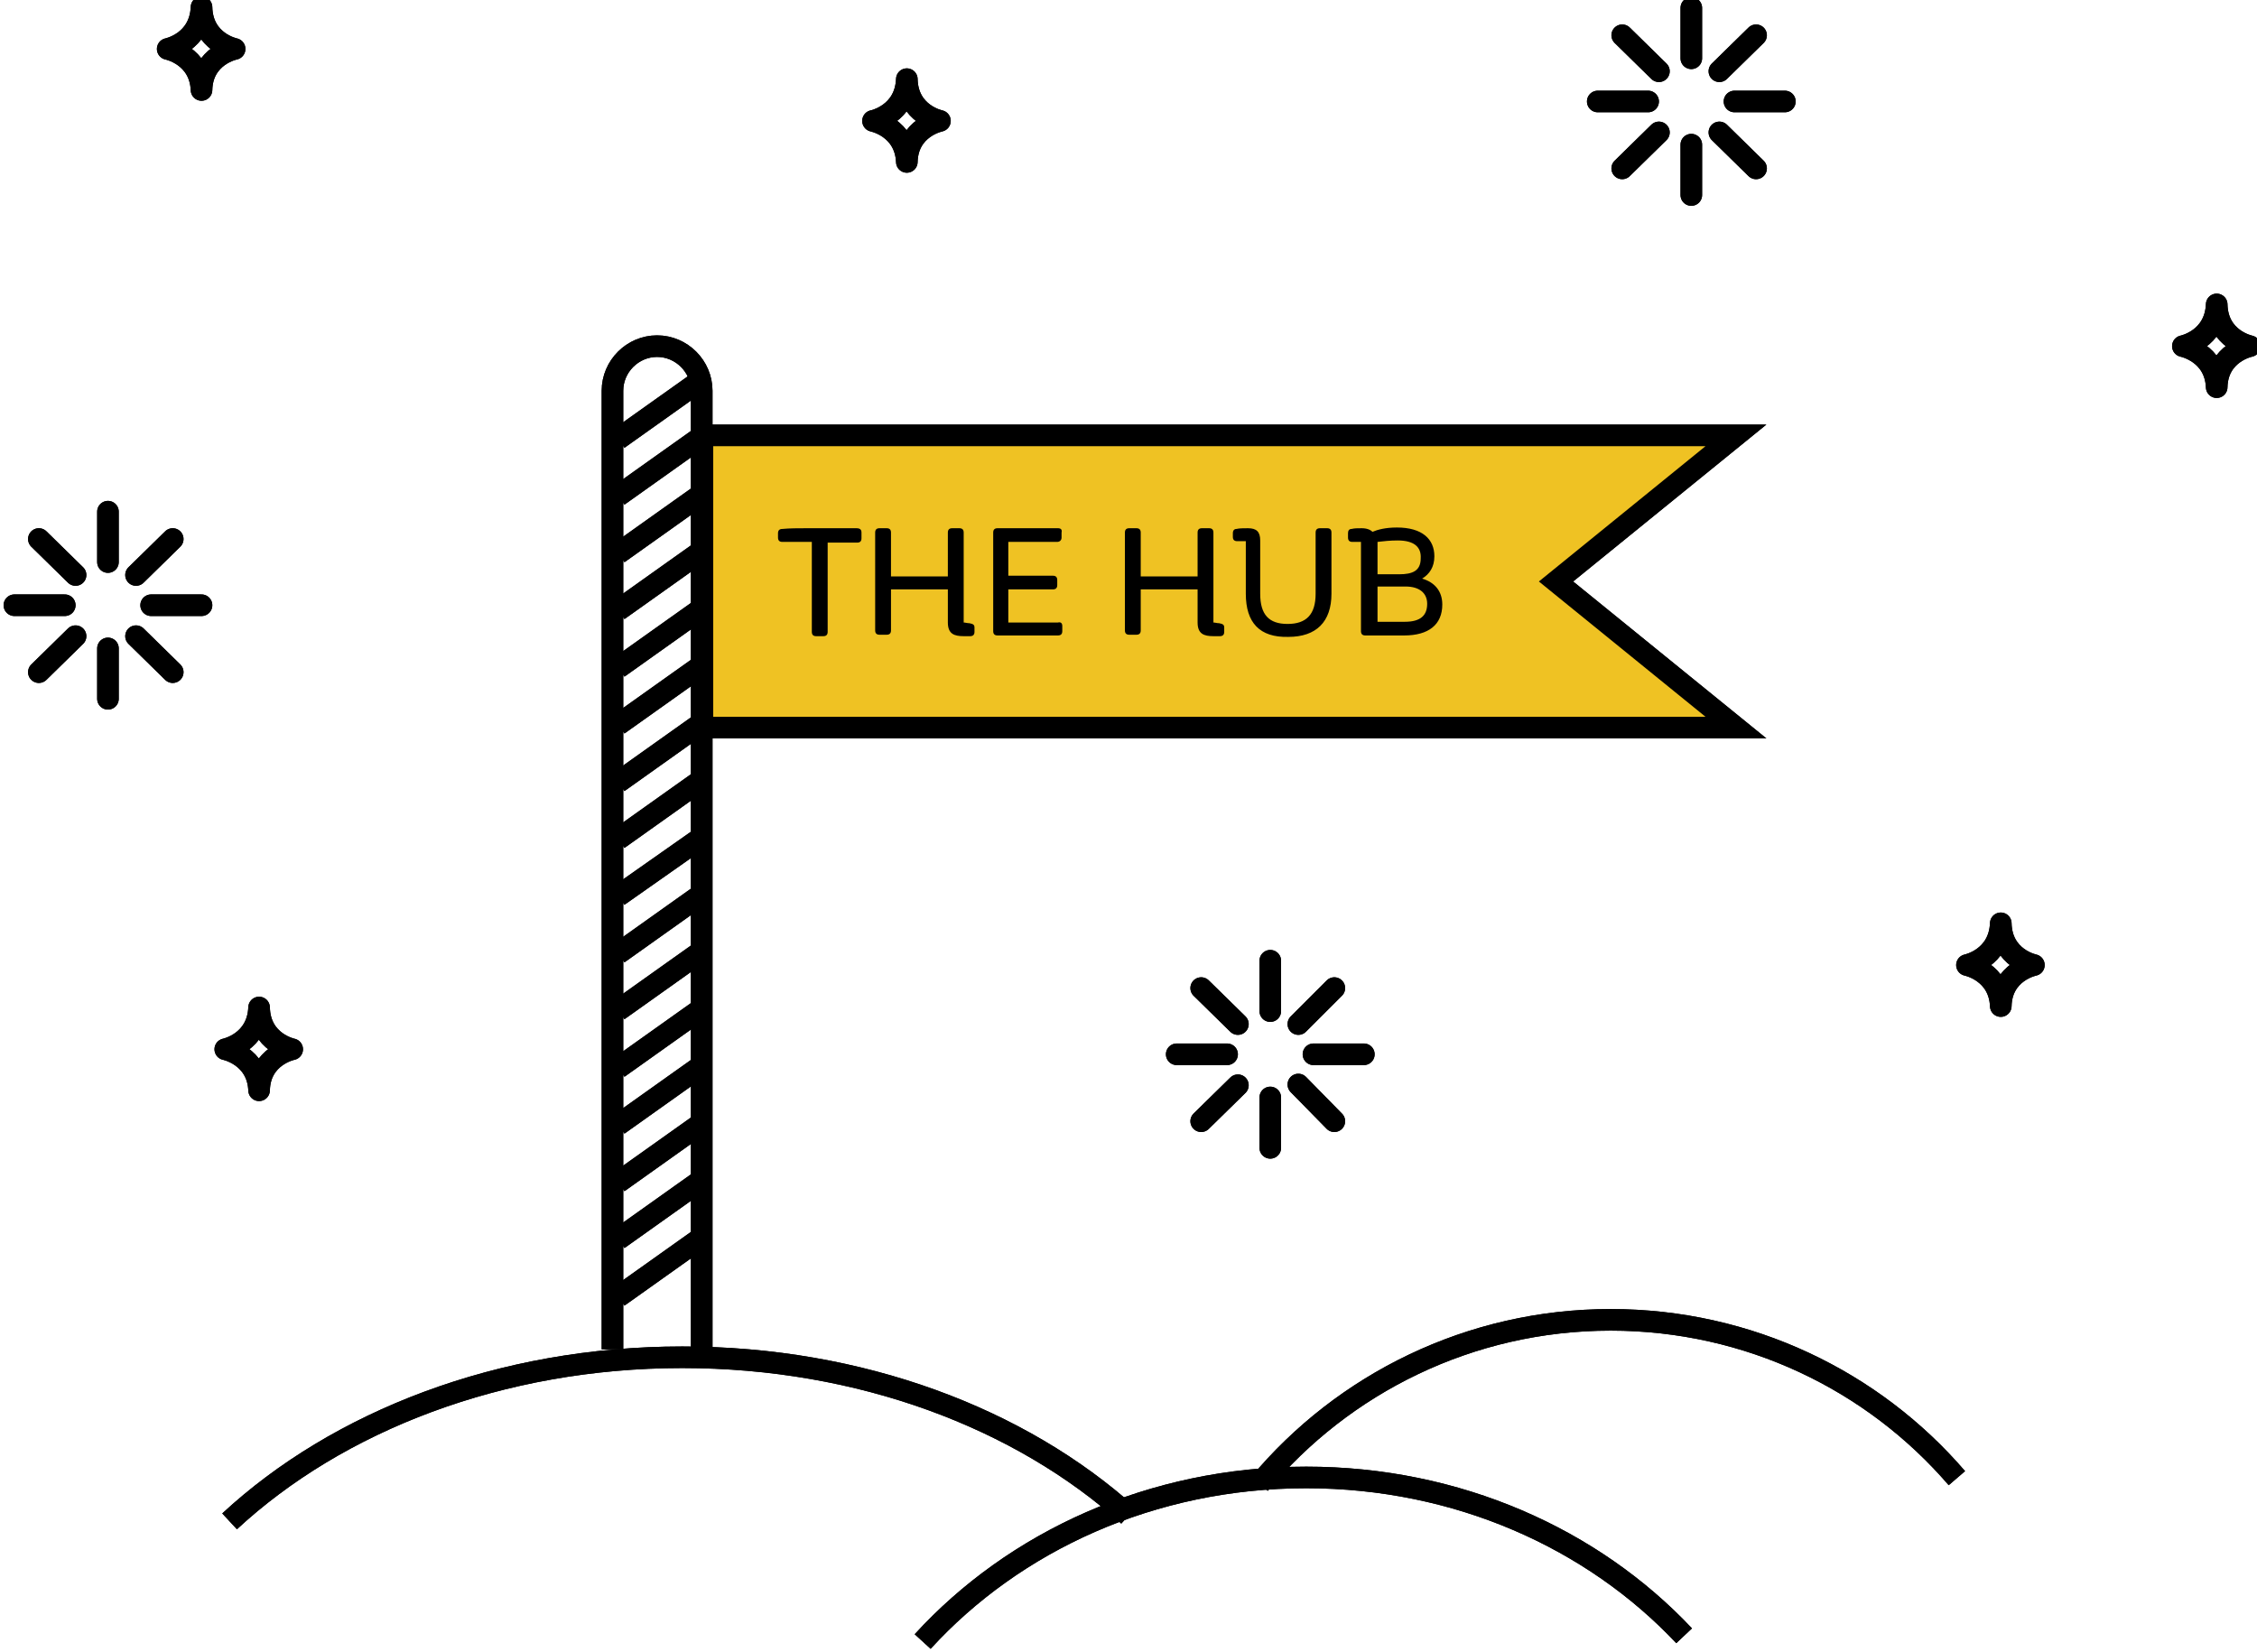 <?xml version="1.0" encoding="utf-8"?>
<!-- Generator: Adobe Illustrator 18.0.0, SVG Export Plug-In . SVG Version: 6.00 Build 0)  -->
<!DOCTYPE svg PUBLIC "-//W3C//DTD SVG 1.1//EN" "http://www.w3.org/Graphics/SVG/1.1/DTD/svg11.dtd">
<svg version="1.1" id="Layer_1" xmlns="http://www.w3.org/2000/svg" xmlns:xlink="http://www.w3.org/1999/xlink" x="0px" y="0px"
	 viewBox="0 0 313.6 229.6" enable-background="new 0 0 313.6 229.6" xml:space="preserve">
<g>
	<path fill="none" stroke="#000000" stroke-width="3" stroke-linecap="round" stroke-linejoin="round" stroke-miterlimit="10" d="
		M23.3,6.8c0,0,4.5-0.9,4.7-5.8 M32.6,6.8c0,0-4.5-0.9-4.6-5.8 M32.6,6.8c0,0-4.5,0.9-4.6,5.7 M23.3,6.8c0,0,4.5,0.9,4.7,5.7"/>
</g>
<g>
	<path fill="none" stroke="#000000" stroke-width="3" stroke-linecap="round" stroke-linejoin="round" stroke-miterlimit="10" d="
		M303.3,48.1c0,0,4.5-0.9,4.7-5.8 M312.6,48.1c0,0-4.5-0.9-4.6-5.8 M312.6,48.1c0,0-4.5,0.9-4.6,5.7 M303.3,48.1
		c0,0,4.5,0.9,4.7,5.7"/>
</g>
<g>
	<path fill="none" stroke="#000000" stroke-width="3" stroke-linecap="round" stroke-linejoin="round" stroke-miterlimit="10" d="
		M273.3,134.1c0,0,4.5-0.9,4.7-5.8 M282.6,134.1c0,0-4.5-0.9-4.6-5.8 M282.6,134.1c0,0-4.5,0.9-4.6,5.7 M273.3,134.1
		c0,0,4.5,0.9,4.7,5.7"/>
</g>
<g>
	<path fill="none" stroke="#000000" stroke-width="3" stroke-linecap="round" stroke-linejoin="round" stroke-miterlimit="10" d="
		M31.3,145.8c0,0,4.5-0.9,4.7-5.8 M40.6,145.8c0,0-4.5-0.9-4.6-5.8 M40.6,145.8c0,0-4.5,0.9-4.6,5.7 M31.3,145.8
		c0,0,4.5,0.9,4.7,5.7"/>
</g>
<g>
	<path fill="none" stroke="#000000" stroke-width="3" stroke-linecap="round" stroke-linejoin="round" stroke-miterlimit="10" d="
		M121.3,16.8c0,0,4.5-0.9,4.7-5.8 M130.6,16.8c0,0-4.5-0.9-4.6-5.8 M130.6,16.8c0,0-4.5,0.9-4.6,5.7 M121.3,16.8
		c0,0,4.5,0.9,4.7,5.7"/>
</g>
<path fill="none" stroke="#000000" stroke-width="3" stroke-miterlimit="10" d="M85.1,187.5V54.3c0-3.4,2.8-6.2,6.2-6.2
	c3.4,0,6.2,2.8,6.2,6.2V188"/>
<path fill="#EFC223" stroke="#000000" stroke-width="3" stroke-miterlimit="10" d="M241.2,101.1H97.6V60.5h143.6l-25,20.3
	L241.2,101.1z"/>
<path d="M113.3,75.2h-5.2v-1.9h12.6v1.9h-5.2v15.1h-2.2V75.2z M124.8,73.3v7.1h8.2v-7.1h2.2v17H133v-8h-8.2v8h-2.2v-17H124.8z
	 M147.8,82.3h-6.6v6.2h7.4v1.8H139v-17h9.2v1.8h-7v5.4h6.6L147.8,82.3L147.8,82.3z M159,73.3v7.1h8.2v-7.1h2.2v17h-2.2v-8H159v8
	h-2.2v-17H159z M175.5,73.3v10.1c0,3.8,1.7,5.4,4,5.4c2.5,0,4.1-1.7,4.1-5.4V73.3h2.2v9.9c0,5.2-2.8,7.4-6.4,7.4
	c-3.5,0-6.1-2-6.1-7.3v-10H175.5z M189.6,73.5c1-0.2,2.5-0.4,4-0.4c2.2,0,3.6,0.4,4.7,1.2c0.9,0.7,1.4,1.7,1.4,3
	c0,1.6-1.1,3.1-2.9,3.7c1.6,0.4,3.5,1.7,3.5,4.3c0,1.5-0.6,2.6-1.4,3.4c-1.2,1.1-3.1,1.6-5.9,1.6c-1.5,0-2.7-0.1-3.4-0.2L189.6,73.5
	L189.6,73.5z M191.8,80.5h2c2.3,0,3.7-1.2,3.7-2.9c0-2-1.5-2.8-3.7-2.8c-1,0-1.6,0.1-1.9,0.2v5.5H191.8z M191.8,88.6
	c0.4,0.1,1.1,0.1,1.8,0.1c2.3,0,4.4-0.8,4.4-3.3c0-2.3-2-3.3-4.4-3.3h-1.8C191.8,82.1,191.8,88.6,191.8,88.6z"/>
<path fill="none" stroke="#000000" stroke-width="3" stroke-miterlimit="10" d="M31.9,211.4c15-13.9,37.6-22.8,62.9-22.8
	c24.8,0,47,8.5,62,22"/>
<path fill="none" stroke="#000000" stroke-width="3" stroke-miterlimit="10" d="M128.2,228.1c12.7-13.9,31.8-22.8,53.3-22.8
	c21,0,39.8,8.5,52.5,22"/>
<path fill="none" stroke="#000000" stroke-width="3" stroke-miterlimit="10" d="M175,206.2c11.6-13.9,29.2-22.8,48.8-22.8
	c19.2,0,36.5,8.5,48.1,22 M85.9,172.2l12.1-8.6 M85.9,148.4l12.1-8.6 M85.9,124.5L98,116 M85.9,156.3l12.1-8.6 M85.9,132.5l12.1-8.6
	 M85.9,108.7l12.1-8.6 M85.9,92.8L98,84.2 M85.9,84.8L98,76.2 M85.9,100.7L98,92.1 M85.9,116.6L98,108 M85.9,180.2l12.1-8.6
	 M85.9,164.3l12.1-8.6 M85.9,140.4l12.1-8.6 M85.9,76.9L98,68.3 M85.9,68.9L98,60.3 M85.9,61L98,52.4"/>
<g>
	<path fill="none" stroke="#000000" stroke-width="3" stroke-linecap="round" stroke-linejoin="round" stroke-miterlimit="10" d="
		M235,1.1v7 M235,20.1v7 M248,14.1h-7 M229,14.1h-7 M244,23.4l-5.1-5 M230.5,9.9l-5.1-5 M225.4,23.4l5.1-5 M238.9,9.9l5.1-5"/>
</g>
<g>
	<path fill="none" stroke="#000000" stroke-width="3" stroke-linecap="round" stroke-linejoin="round" stroke-miterlimit="10" d="
		M15,71.1v7 M15,90.1v7 M28,84.1h-7 M9,84.1H2 M24,93.4l-5.1-5 M10.5,79.9l-5.1-5 M5.4,93.4l5.1-5 M18.9,79.9l5.1-5"/>
</g>
<g>
	<path fill="none" stroke="#000000" stroke-width="3" stroke-linecap="round" stroke-linejoin="round" stroke-miterlimit="10" d="
		M176.5,133.5v7 M176.5,152.5v7 M189.5,146.5h-7 M170.5,146.5h-7 M185.4,155.8l-5-5.1 M172,142.3l-5.1-5 M166.9,155.8l5.1-5
		 M180.4,142.3l5-5"/>
</g>
<g>
	<path fill="none" stroke="#000000" stroke-width="3" stroke-linecap="round" stroke-linejoin="round" stroke-miterlimit="10" d="
		M23.3,6.8c0,0,4.5-0.9,4.7-5.8 M32.6,6.8c0,0-4.5-0.9-4.6-5.8 M32.6,6.8c0,0-4.5,0.9-4.6,5.7 M23.3,6.8c0,0,4.5,0.9,4.7,5.7"/>
</g>
<g>
	<path fill="none" stroke="#000000" stroke-width="3" stroke-linecap="round" stroke-linejoin="round" stroke-miterlimit="10" d="
		M303.3,48.1c0,0,4.5-0.9,4.7-5.8 M312.6,48.1c0,0-4.5-0.9-4.6-5.8 M312.6,48.1c0,0-4.5,0.9-4.6,5.7 M303.3,48.1
		c0,0,4.5,0.9,4.7,5.7"/>
</g>
<g>
	<path fill="none" stroke="#000000" stroke-width="3" stroke-linecap="round" stroke-linejoin="round" stroke-miterlimit="10" d="
		M273.3,134.1c0,0,4.5-0.9,4.7-5.8 M282.6,134.1c0,0-4.5-0.9-4.6-5.8 M282.6,134.1c0,0-4.5,0.9-4.6,5.7 M273.3,134.1
		c0,0,4.5,0.9,4.7,5.7"/>
</g>
<g>
	<path fill="none" stroke="#000000" stroke-width="3" stroke-linecap="round" stroke-linejoin="round" stroke-miterlimit="10" d="
		M31.3,145.8c0,0,4.5-0.9,4.7-5.8 M40.6,145.8c0,0-4.5-0.9-4.6-5.8 M40.6,145.8c0,0-4.5,0.9-4.6,5.7 M31.3,145.8
		c0,0,4.5,0.9,4.7,5.7"/>
</g>
<g>
	<path fill="none" stroke="#000000" stroke-width="3" stroke-linecap="round" stroke-linejoin="round" stroke-miterlimit="10" d="
		M121.3,16.8c0,0,4.5-0.9,4.7-5.8 M130.6,16.8c0,0-4.5-0.9-4.6-5.8 M130.6,16.8c0,0-4.5,0.9-4.6,5.7 M121.3,16.8
		c0,0,4.5,0.9,4.7,5.7"/>
</g>
<path fill="none" stroke="#000000" stroke-width="3" stroke-miterlimit="10" d="M85.1,187.5V54.3c0-3.4,2.8-6.2,6.2-6.2
	c3.4,0,6.2,2.8,6.2,6.2V188"/>
<path fill="#EFC223" stroke="#000000" stroke-width="3" stroke-miterlimit="10" d="M241.2,101.1H97.6V60.5h143.6l-25,20.3
	L241.2,101.1z"/>
<path d="M119.7,74v0.8c0,0.4-0.2,0.6-0.6,0.6H115v12.4c0,0.4-0.2,0.6-0.6,0.6h-1c-0.4,0-0.6-0.2-0.6-0.6V75.3h-4.1
	c-0.4,0-0.6-0.2-0.6-0.6v-0.6c0-0.4,0.2-0.6,0.6-0.6c1-0.1,2.2-0.1,3.3-0.1h7C119.5,73.4,119.7,73.6,119.7,74z M135.4,87.2v0.6
	c0,0.4-0.2,0.6-0.6,0.6h-0.9c-1.3,0-2.2-0.3-2.2-1.9v-4.6h-7.9v5.7c0,0.4-0.2,0.6-0.6,0.6h-1c-0.4,0-0.6-0.2-0.6-0.6V74
	c0-0.4,0.2-0.6,0.6-0.6h1c0.4,0,0.6,0.2,0.6,0.6v6.1h7.9V74c0-0.4,0.2-0.6,0.6-0.6h1c0.4,0,0.6,0.2,0.6,0.6v12.5
	c0.2,0,0.5,0.1,0.8,0.1C135.2,86.7,135.4,86.8,135.4,87.2L135.4,87.2z M147.6,87v0.7c0,0.4-0.2,0.6-0.6,0.6h-8.4
	c-0.4,0-0.6-0.2-0.6-0.6V74c0-0.4,0.2-0.6,0.6-0.6h8.4c0.4,0,0.6,0.2,0.5,0.6v0.7c0,0.4-0.3,0.6-0.6,0.6h-6.8V80h6.2
	c0.4,0,0.6,0.2,0.6,0.6v0.7c0,0.4-0.2,0.6-0.6,0.6h-6.2v4.6h6.9C147.4,86.4,147.6,86.6,147.6,87L147.6,87z M170.1,87.2v0.6
	c0,0.4-0.2,0.6-0.6,0.6h-0.9c-1.3,0-2.2-0.3-2.2-1.9v-4.6h-7.9v5.7c0,0.4-0.2,0.6-0.6,0.6h-1c-0.4,0-0.6-0.2-0.6-0.6V74
	c0-0.4,0.2-0.6,0.6-0.6h1c0.4,0,0.6,0.2,0.6,0.6v6.1h7.9V74c0-0.4,0.2-0.6,0.6-0.6h1c0.4,0,0.6,0.2,0.6,0.6v12.5
	c0.2,0,0.5,0.1,0.8,0.1C169.9,86.7,170.1,86.8,170.1,87.2z M173.1,82.5v-7.3h-1.2c-0.4,0-0.6-0.2-0.6-0.6v-0.5
	c0-0.4,0.2-0.6,0.5-0.6c0.4-0.1,1-0.1,1.6-0.1c1.2,0,1.7,0.5,1.7,1.7v7.4c0,2.9,1.2,4.2,3.8,4.2s3.9-1.3,3.9-4.2V74
	c0-0.4,0.2-0.6,0.6-0.6h1c0.4,0,0.6,0.2,0.6,0.6v8.5c0,3.9-2.1,6-6,6C175,88.6,173.1,86.5,173.1,82.5L173.1,82.5z M200.4,84
	c0,2.8-1.9,4.3-5.3,4.3h-5.4c-0.4,0-0.6-0.2-0.6-0.6V75.3h-1.2c-0.4,0-0.6-0.2-0.6-0.6v-0.6c0-0.3,0.1-0.6,0.5-0.6
	c0.4-0.1,0.8-0.1,1.4-0.1c0.7,0,1.2,0.2,1.5,0.5c0.7-0.3,1.8-0.6,3.4-0.6c3.5,0,5.2,1.6,5.2,4c0,1.5-0.7,2.5-1.7,3.1
	C199.3,80.9,200.4,82.1,200.4,84L200.4,84z M194.2,75.1c-1,0-2,0.1-2.8,0.2v4.5h3c1.9,0,3-0.5,3-2.2
	C197.5,76.1,196.6,75.1,194.2,75.1z M198.3,83.9c0-1.5-1.1-2.4-3-2.4h-3.9v4.9h3.8C197.4,86.4,198.3,85.5,198.3,83.9L198.3,83.9z"/>
<path fill="none" stroke="#000000" stroke-width="3" stroke-miterlimit="10" d="M31.9,211.4c15-13.9,37.6-22.8,62.9-22.8
	c24.8,0,47,8.5,62,22"/>
<path fill="none" stroke="#000000" stroke-width="3" stroke-miterlimit="10" d="M128.2,228.1c12.7-13.9,31.8-22.8,53.3-22.8
	c21,0,39.8,8.5,52.5,22"/>
<path fill="none" stroke="#000000" stroke-width="3" stroke-miterlimit="10" d="M175,206.2c11.6-13.9,29.2-22.8,48.8-22.8
	c19.2,0,36.5,8.5,48.1,22 M85.9,172.2l12.1-8.6 M85.9,148.4l12.1-8.6 M85.9,124.5L98,116 M85.9,156.3l12.1-8.6 M85.9,132.5l12.1-8.6
	 M85.9,108.7l12.1-8.6 M85.9,92.8L98,84.2 M85.9,84.8L98,76.2 M85.9,100.7L98,92.1 M85.9,116.6L98,108 M85.9,180.2l12.1-8.6
	 M85.9,164.3l12.1-8.6 M85.9,140.4l12.1-8.6 M85.9,76.9L98,68.3 M85.9,68.9L98,60.3 M85.9,61L98,52.4"/>
<g>
	<path fill="none" stroke="#000000" stroke-width="3" stroke-linecap="round" stroke-linejoin="round" stroke-miterlimit="10" d="
		M235,1.1v7 M235,20.1v7 M248,14.1h-7 M229,14.1h-7 M244,23.4l-5.1-5 M230.5,9.9l-5.1-5 M225.4,23.4l5.1-5 M238.9,9.9l5.1-5"/>
</g>
<g>
	<path fill="none" stroke="#000000" stroke-width="3" stroke-linecap="round" stroke-linejoin="round" stroke-miterlimit="10" d="
		M15,71.1v7 M15,90.1v7 M28,84.1h-7 M9,84.1H2 M24,93.4l-5.1-5 M10.5,79.9l-5.1-5 M5.4,93.4l5.1-5 M18.9,79.9l5.1-5"/>
</g>
<g>
	<path fill="none" stroke="#000000" stroke-width="3" stroke-linecap="round" stroke-linejoin="round" stroke-miterlimit="10" d="
		M176.5,133.5v7 M176.5,152.5v7 M189.5,146.5h-7 M170.5,146.5h-7 M185.4,155.8l-5-5.1 M172,142.3l-5.1-5 M166.9,155.8l5.1-5
		 M180.4,142.3l5-5"/>
</g>
</svg>
